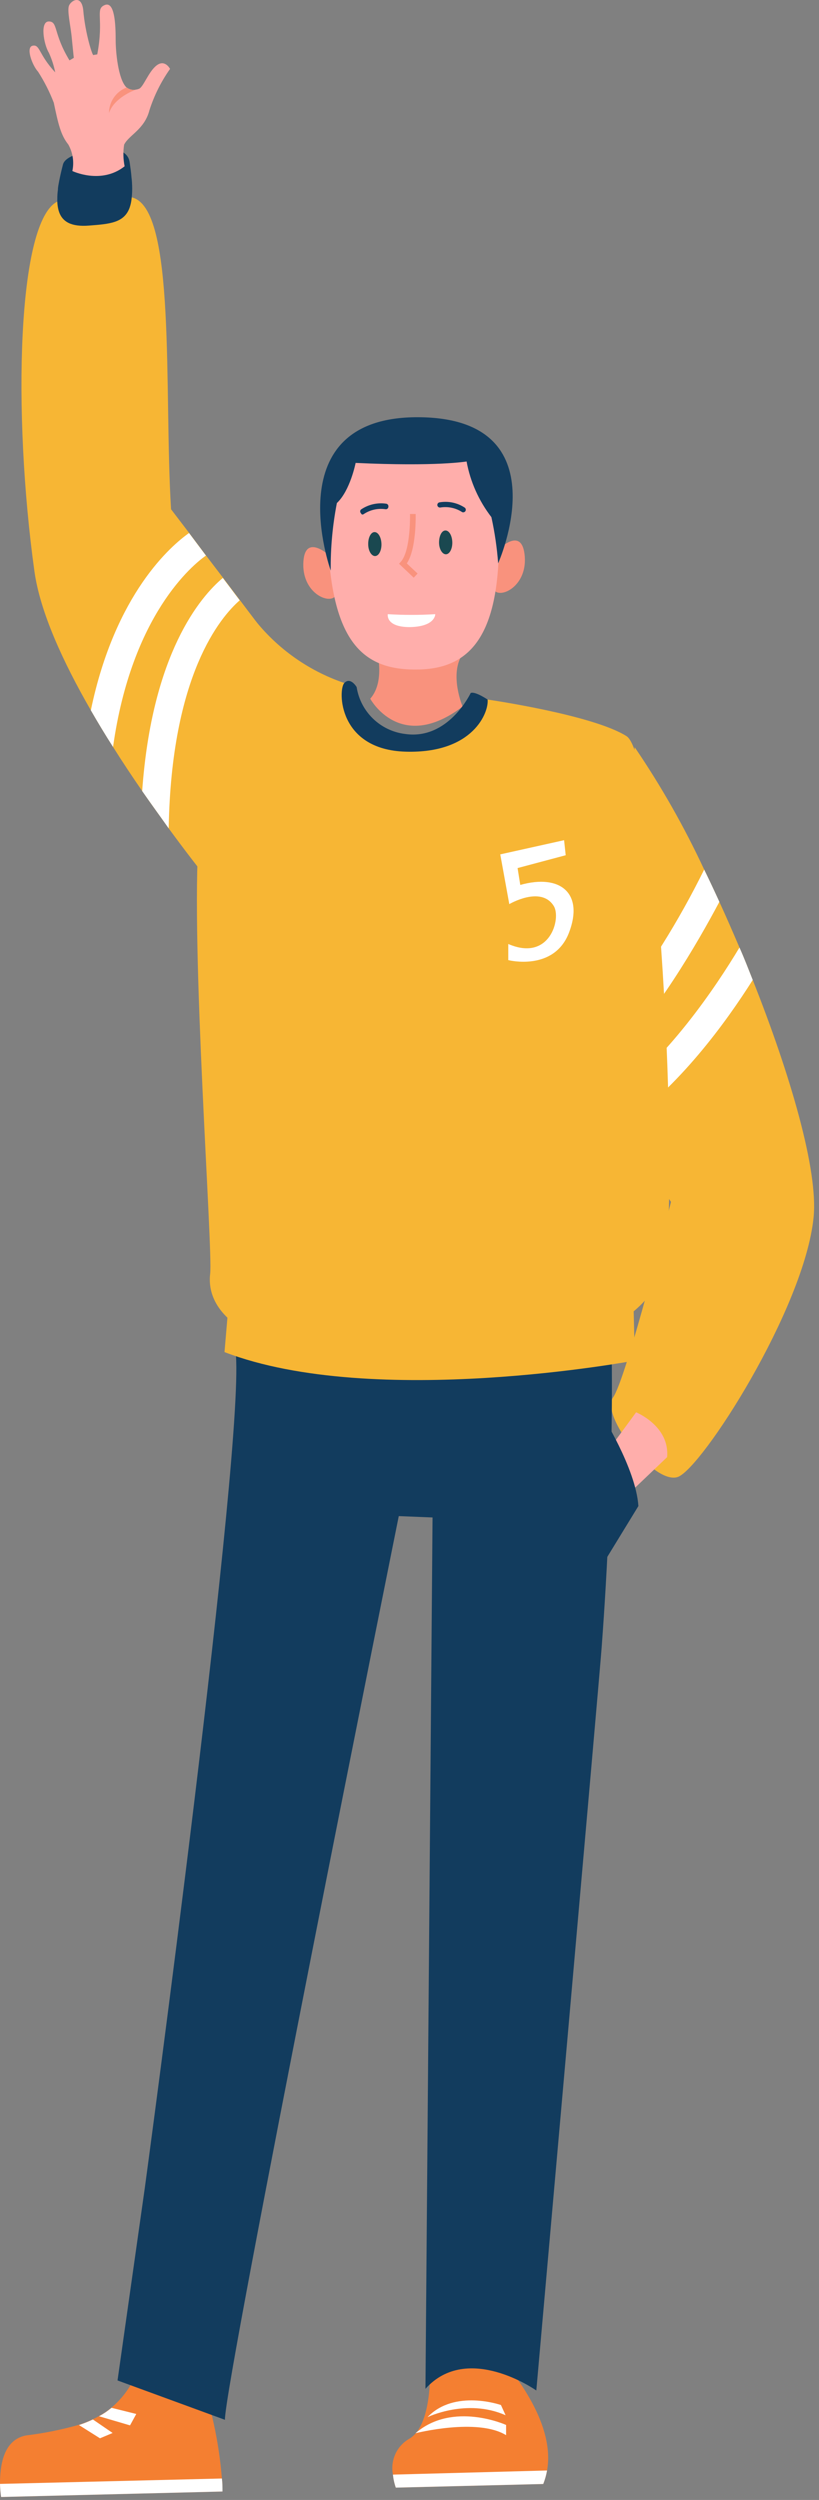 <?xml version="1.0" encoding="UTF-8"?>
<svg width="97px" height="296px" viewBox="0 0 97 296" version="1.1" xmlns="http://www.w3.org/2000/svg" xmlns:xlink="http://www.w3.org/1999/xlink">
    <rect x="0" y="0" width="97" height="296" fill="#808080" stroke="none"/>
    <!-- Generator: Sketch 59 (86127) - https://sketch.com -->
    <title>boy-blog</title>
    <desc>Created with Sketch.</desc>
    <g id="Page-1" stroke="none" stroke-width="1" fill="none" fill-rule="evenodd">
        <g id="boy-blog" transform="translate(0, -1)" fill-rule="nonzero">
            <path d="M4.08,68.66 C4.75,73.45 7.44,79.34 10.76,85.1 C11.6,86.56 12.48,88.02 13.39,89.44 C14.52,91.24 15.69,92.99 16.84,94.66 C17.99,96.33 18.98,97.66 19.98,99.08 C23.87,104.4 26.98,108.08 26.98,108.08 L35.23,81.08 L28.43,72.08 L26.43,69.43 L24.43,66.81 L22.43,64.14 L20.26,61.3 C19.4,47.3 20.91,25.61 15.61,24.37 C15.61,24.37 9.11,23.81 6.85,24.84 C2.05,27.05 1.47,49.91 4.08,68.66 Z" id="Path" fill="#F7B634"></path>
            <path d="M15.65,23 C15.668,23.497 15.648,23.996 15.59,24.49 C15.557,24.858 15.48,25.221 15.36,25.57 C14.71,27.4 12.98,27.52 10.54,27.71 C8.48,27.87 7.35,27.3 6.95,25.95 C6.825,25.501 6.771,25.036 6.79,24.57 C6.785,24.202 6.808,23.834 6.86,23.47 C6.86,23.15 6.94,22.83 7,22.47 C7.12,21.86 7.27,21.2 7.46,20.47 C7.84,19.02 12.05,18.65 12.05,18.65 C13.33,18.5 15.12,18.72 15.35,20.17 C15.45,20.86 15.54,21.49 15.58,22.05 C15.62,22.36 15.64,22.66 15.65,23 Z" id="Path" fill="#123C5E"></path>
            <path d="M4.51,9.49 C5.252,10.648 5.875,11.877 6.37,13.16 C6.89,15.63 7.19,16.99 8.09,18.11 C8.628,19.063 8.799,20.18 8.57,21.25 C8.57,21.25 11.98,22.89 14.76,20.69 C14.59,19.847 14.569,18.98 14.7,18.13 C15.26,16.99 17.11,16.34 17.7,14.05 C18.26,12.305 19.083,10.656 20.14,9.16 C20.14,9.16 19.55,8 18.57,8.73 C17.59,9.46 16.99,11.33 16.45,11.52 C16.341,11.565 16.227,11.595 16.11,11.61 L16.11,11.61 C15.721,11.69 15.317,11.599 15,11.36 C14.972,11.346 14.948,11.325 14.93,11.3 C13.99,10.3 13.7,7.14 13.7,5.74 C13.7,3.8 13.57,1.11 12.4,1.6 C11.23,2.09 12.33,3.13 11.52,7.44 L11.08,7.51 C11,7.82 10.08,4.93 9.86,2.2 C9.65,0.33 8.44,1.05 8.18,1.65 C7.92,2.25 8.38,4.11 8.5,5.47 C8.59,6.37 8.68,7.3 8.74,7.85 L8.23,8.15 C6.28,4.94 6.89,3.57 5.8,3.54 C4.71,3.51 5.17,6.24 5.8,7.27 C6.134,8.006 6.382,8.777 6.54,9.57 C4.54,7.41 4.75,6.25 3.88,6.41 C3.01,6.57 3.82,8.75 4.51,9.49 Z" id="Path" fill="#FFAEAB"></path>
            <path d="M12.91,14.39 C13.51,12.59 15.8,11.72 16.09,11.62 C15.706,11.691 15.31,11.597 15,11.36 C13.742,11.838 12.91,13.044 12.91,14.39 L12.91,14.39 Z" id="Path" fill="#F9927D"></path>
            <path d="M16.84,94.66 C17.92,96.22 18.98,97.66 19.98,99.08 C20.29,80.92 26.1,74.08 28.39,72.08 L26.39,69.43 C23.74,71.65 18,78.36 16.84,94.66 Z" id="Path" fill="#FFFFFF"></path>
            <path d="M10.76,85.1 C11.6,86.56 12.48,88.02 13.39,89.44 C15.59,73.73 22.88,67.84 24.39,66.78 L22.39,64.11 C20.29,65.59 13.63,71.27 10.76,85.1 Z" id="Path" fill="#FFFFFF"></path>
            <path d="M80.27,175.88 C83.11,174.88 95.27,155.96 96.36,145.14 C96.92,139.6 93.64,128.33 89.15,117.03 C88.64,115.75 88.15,114.46 87.58,113.19 C86.8,111.36 86.01,109.55 85.2,107.78 C84.61,106.49 84.01,105.21 83.4,103.96 C81.053,98.915 78.301,94.07 75.17,89.47 L72.58,121.23 L72.13,126.67 L71.74,131.48 L71.81,131.59 L73.63,134.39 L79.47,143.31 C79.47,143.31 74.14,164.43 72.6,166.47 C71.06,168.51 77.42,176.84 80.27,175.88 Z" id="Path" fill="#F7B634"></path>
            <path d="M72.13,126.67 C77.67,121.2 82.6,112.67 85.2,107.78 C84.61,106.49 84.01,105.21 83.4,103.96 C80.387,110.068 76.762,115.854 72.58,121.23 L72.13,126.67 Z" id="Path" fill="#FFFFFF"></path>
            <path d="M71.81,131.59 L73.63,134.39 C80.44,129.64 85.93,122.13 89.15,117.03 C88.64,115.75 88.15,114.46 87.58,113.19 C84.81,117.81 79,126.52 71.81,131.59 Z" id="Path" fill="#FFFFFF"></path>
            <path d="M75.34,168.22 C75.34,168.22 79.34,169.84 79.01,173.53 L72.91,179.35 L71.3,173.72 L75.34,168.22 Z" id="Path" fill="#FFAEAB"></path>
            <path d="M0,295.1 C0.015,295.619 0.058,296.136 0.13,296.65 L26.35,296 C26.35,295.48 26.35,295 26.28,294.46 C25.934,290.104 24.998,285.815 23.5,281.71 L16.88,279.06 C16.619,281.784 15.302,284.296 13.21,286.06 C12.751,286.442 12.255,286.777 11.73,287.06 C11.5,287.2 11.26,287.32 11.01,287.44 C10.472,287.698 9.918,287.918 9.35,288.1 C7.299,288.683 5.206,289.104 3.09,289.36 C0.3,289.89 0,293.13 0,295.1 Z" id="Path" fill="#F47F31"></path>
            <path d="M0,295.1 C0.015,295.619 0.058,296.136 0.13,296.65 L26.35,296 C26.35,295.48 26.35,295 26.28,294.46 L0,295.1 Z" id="Path" fill="#FFFFFF"></path>
            <path d="M11.73,287.09 L15.4,288.17 L16.14,286.82 L13.21,286.09 C12.751,286.472 12.255,286.807 11.73,287.09 L11.73,287.09 Z" id="Path" fill="#FFFFFF"></path>
            <path d="M9.35,288.13 L11.84,289.7 L13.34,289.07 L11,287.47 C10.466,287.727 9.914,287.948 9.35,288.13 L9.35,288.13 Z" id="Path" fill="#FFFFFF"></path>
            <path d="M46.54,294 C46.591,294.525 46.705,295.042 46.88,295.54 L64.34,295.11 C64.542,294.606 64.692,294.084 64.79,293.55 C66.31,285.15 54.45,275.21 54.45,275.21 L50.89,280.21 C50.89,280.21 51.51,288.06 48.43,289.78 C46.968,290.643 46.211,292.335 46.54,294 L46.54,294 Z" id="Path" fill="#F47F31"></path>
            <path d="M64.79,293.51 L46.54,294 C46.591,294.525 46.705,295.042 46.88,295.54 L64.34,295.11 C64.544,294.593 64.695,294.057 64.79,293.51 L64.79,293.51 Z" id="Path" fill="#FFFFFF"></path>
            <path d="M49.21,289.1 C49.21,289.1 56.53,287.24 59.94,289.33 L59.94,288.12 C59.94,288.12 53.64,285.26 49.21,289.1 Z" id="Path" fill="#FFFFFF"></path>
            <path d="M50.63,287.2 C50.63,287.2 55.27,284.93 59.88,286.97 L59.33,285.76 C59.33,285.76 53.84,283.83 50.63,287.2 Z" id="Path" fill="#FFFFFF"></path>
            <path d="M72.39,158.16 C72.8,174.78 71.58,191.73 71.26,196.04 C70.94,200.35 63.52,284.04 63.52,284.04 C63.52,284.04 55.38,278.28 50.39,283.84 L51.23,180.67 L47.23,180.51 C47.23,180.51 26.57,283.16 26.64,287.51 L13.92,282.85 L17.17,259.92 C17.17,259.92 29.22,170.92 27.89,160.92 L72.39,158.16 Z" id="Path" fill="#123C5E"></path>
            <path d="M71.16,168.32 C71.16,168.32 75.31,174.81 75.61,179.32 L70,188.49 L71.16,168.32 Z" id="Path" fill="#123C5E"></path>
            <path d="M44.44,77.25 C44.44,77.25 45.84,81.48 43.85,83.73 C43.85,83.73 47.39,90.27 54.79,84.66 C54.79,84.66 53.27,81.07 54.65,78.66 L44.44,77.25 Z" id="Path" fill="#F9927D"></path>
            <path d="M58.93,66.17 C58.93,66.17 61.69,63.28 62.12,66.57 C62.62,70.39 59.18,72.01 58.47,70.81 C57.76,69.61 58.93,66.17 58.93,66.17 Z" id="Path" fill="#F9927D"></path>
            <path d="M39.11,66.86 C39.11,66.86 36.2,64.1 35.94,67.41 C35.63,71.25 39.14,72.71 39.79,71.47 C40.44,70.23 39.11,66.86 39.11,66.86 Z" id="Path" fill="#F9927D"></path>
            <path d="M49.65,80.27 C55.94,80.11 59.38,75.92 59.08,63.62 C58.92,57.27 55.6,53.45 48.56,53.62 C41.52,53.79 38.65,57.76 38.81,64.1 C39.14,77.34 43.16,80.43 49.65,80.27 Z" id="Path" fill="#FFAEAB"></path>
            <path d="M42.88,61.92 C42.963,61.931 43.047,61.906 43.11,61.85 C43.854,61.363 44.75,61.164 45.63,61.29 C45.719,61.311 45.813,61.291 45.885,61.234 C45.957,61.178 45.999,61.092 46,61 C46.03,60.832 45.918,60.67 45.75,60.64 C44.699,60.484 43.627,60.73 42.75,61.33 C42.691,61.388 42.658,61.467 42.658,61.55 C42.658,61.633 42.691,61.712 42.75,61.77 C42.775,61.833 42.821,61.886 42.88,61.92 Z" id="Path" fill="#123C5E"></path>
            <path d="M54.9,61.66 C54.978,61.65 55.05,61.611 55.1,61.55 C55.153,61.485 55.177,61.402 55.167,61.319 C55.158,61.237 55.116,61.161 55.05,61.11 C54.167,60.524 53.094,60.298 52.05,60.48 C51.882,60.51 51.77,60.672 51.8,60.84 C51.83,61.008 51.992,61.12 52.16,61.09 C53.034,60.948 53.93,61.129 54.68,61.6 C54.741,61.652 54.821,61.673 54.9,61.66 Z" id="Path" fill="#123C5E"></path>
            <path d="M43.61,65.45 C43.61,66.23 44,66.85 44.43,66.84 C44.86,66.83 45.2,66.19 45.18,65.41 C45.16,64.63 44.8,64 44.36,64 C43.92,64 43.59,64.67 43.61,65.45 Z" id="Path" fill="#1A4850"></path>
            <path d="M52,65.24 C52,66.02 52.39,66.64 52.82,66.63 C53.25,66.62 53.59,65.98 53.57,65.2 C53.55,64.42 53.19,63.8 52.75,63.81 C52.31,63.82 52,64.46 52,65.24 Z" id="Path" fill="#1A4850"></path>
            <path d="M55.26,55.64 C55.26,55.64 51.73,56.26 42.12,55.81 C42.12,55.81 41.48,59.08 39.9,60.56 C39.388,63.195 39.143,65.876 39.17,68.56 C39.17,68.56 32.61,50.33 49.52,50.4 C66.7,50.46 59,67.7 59,67.7 C58.862,65.86 58.594,64.032 58.2,62.23 C56.71,60.298 55.702,58.039 55.26,55.64 Z" id="Path" fill="#123C5E"></path>
            <path d="M49,69.4 L49.46,68.91 L48.18,67.71 C49.34,66 49.23,62 49.23,61.86 L48.56,61.86 C48.56,61.86 48.67,66.14 47.48,67.51 L47.26,67.75 L49,69.4 Z" id="Path" fill="#F9927D"></path>
            <path d="M51.55,73.72 C49.678,73.834 47.802,73.834 45.93,73.72 C45.93,73.72 45.63,75.25 48.53,75.25 C51.59,75.2 51.55,73.72 51.55,73.72 Z" id="Path" fill="#FFFFFF"></path>
            <path d="M29.66,73.73 C32.454,77.525 36.346,80.37 40.81,81.88 C40.81,81.88 39.55,88.34 48.14,88.73 C56.08,89.09 57.75,83.83 57.75,83.83 C57.75,83.83 70.18,85.62 74.2,88.16 C78.22,90.7 80.63,146.16 78.47,151.72 C76.31,157.28 67.47,163.28 46.73,162.35 C25.99,161.42 24.54,154.72 24.89,151.83 C25.24,148.94 22.54,112.9 23.55,100 C25.16,79.35 29.66,73.73 29.66,73.73 Z" id="Path" fill="#F7B634"></path>
            <path d="M75.05,156.26 L75.19,162.09 C75.19,162.09 44.33,167.91 26.59,161.09 L26.94,156.98 C26.94,156.98 58.86,159.71 75.05,156.26 Z" id="Path" fill="#F7B634"></path>
            <path d="M57.75,83.83 C57.75,83.83 56.28,82.83 55.75,83.05 C55.75,83.05 53.11,88.67 47.96,87.9 C45.029,87.534 42.695,85.269 42.24,82.35 C42.24,82.35 41.5,81.09 40.77,81.88 C40.04,82.67 40,89.77 48.05,90 C56.1,90.23 57.92,85.28 57.75,83.83 Z" id="Path" fill="#123C5E"></path>
            <path d="M66.81,100.48 L59.25,102.16 L60.32,108.05 C60.32,108.05 64.08,105.83 65.59,108.28 C66.49,109.73 65.13,114.91 60.2,112.77 L60.2,114.68 C60.2,114.68 65.61,116.06 67.39,111.43 C69.17,106.8 66.39,104.43 61.62,105.78 L61.3,103.78 L67,102.26 L66.81,100.48 Z" id="Path" fill="#FFFFFF"></path>
        </g>
    </g>
</svg>